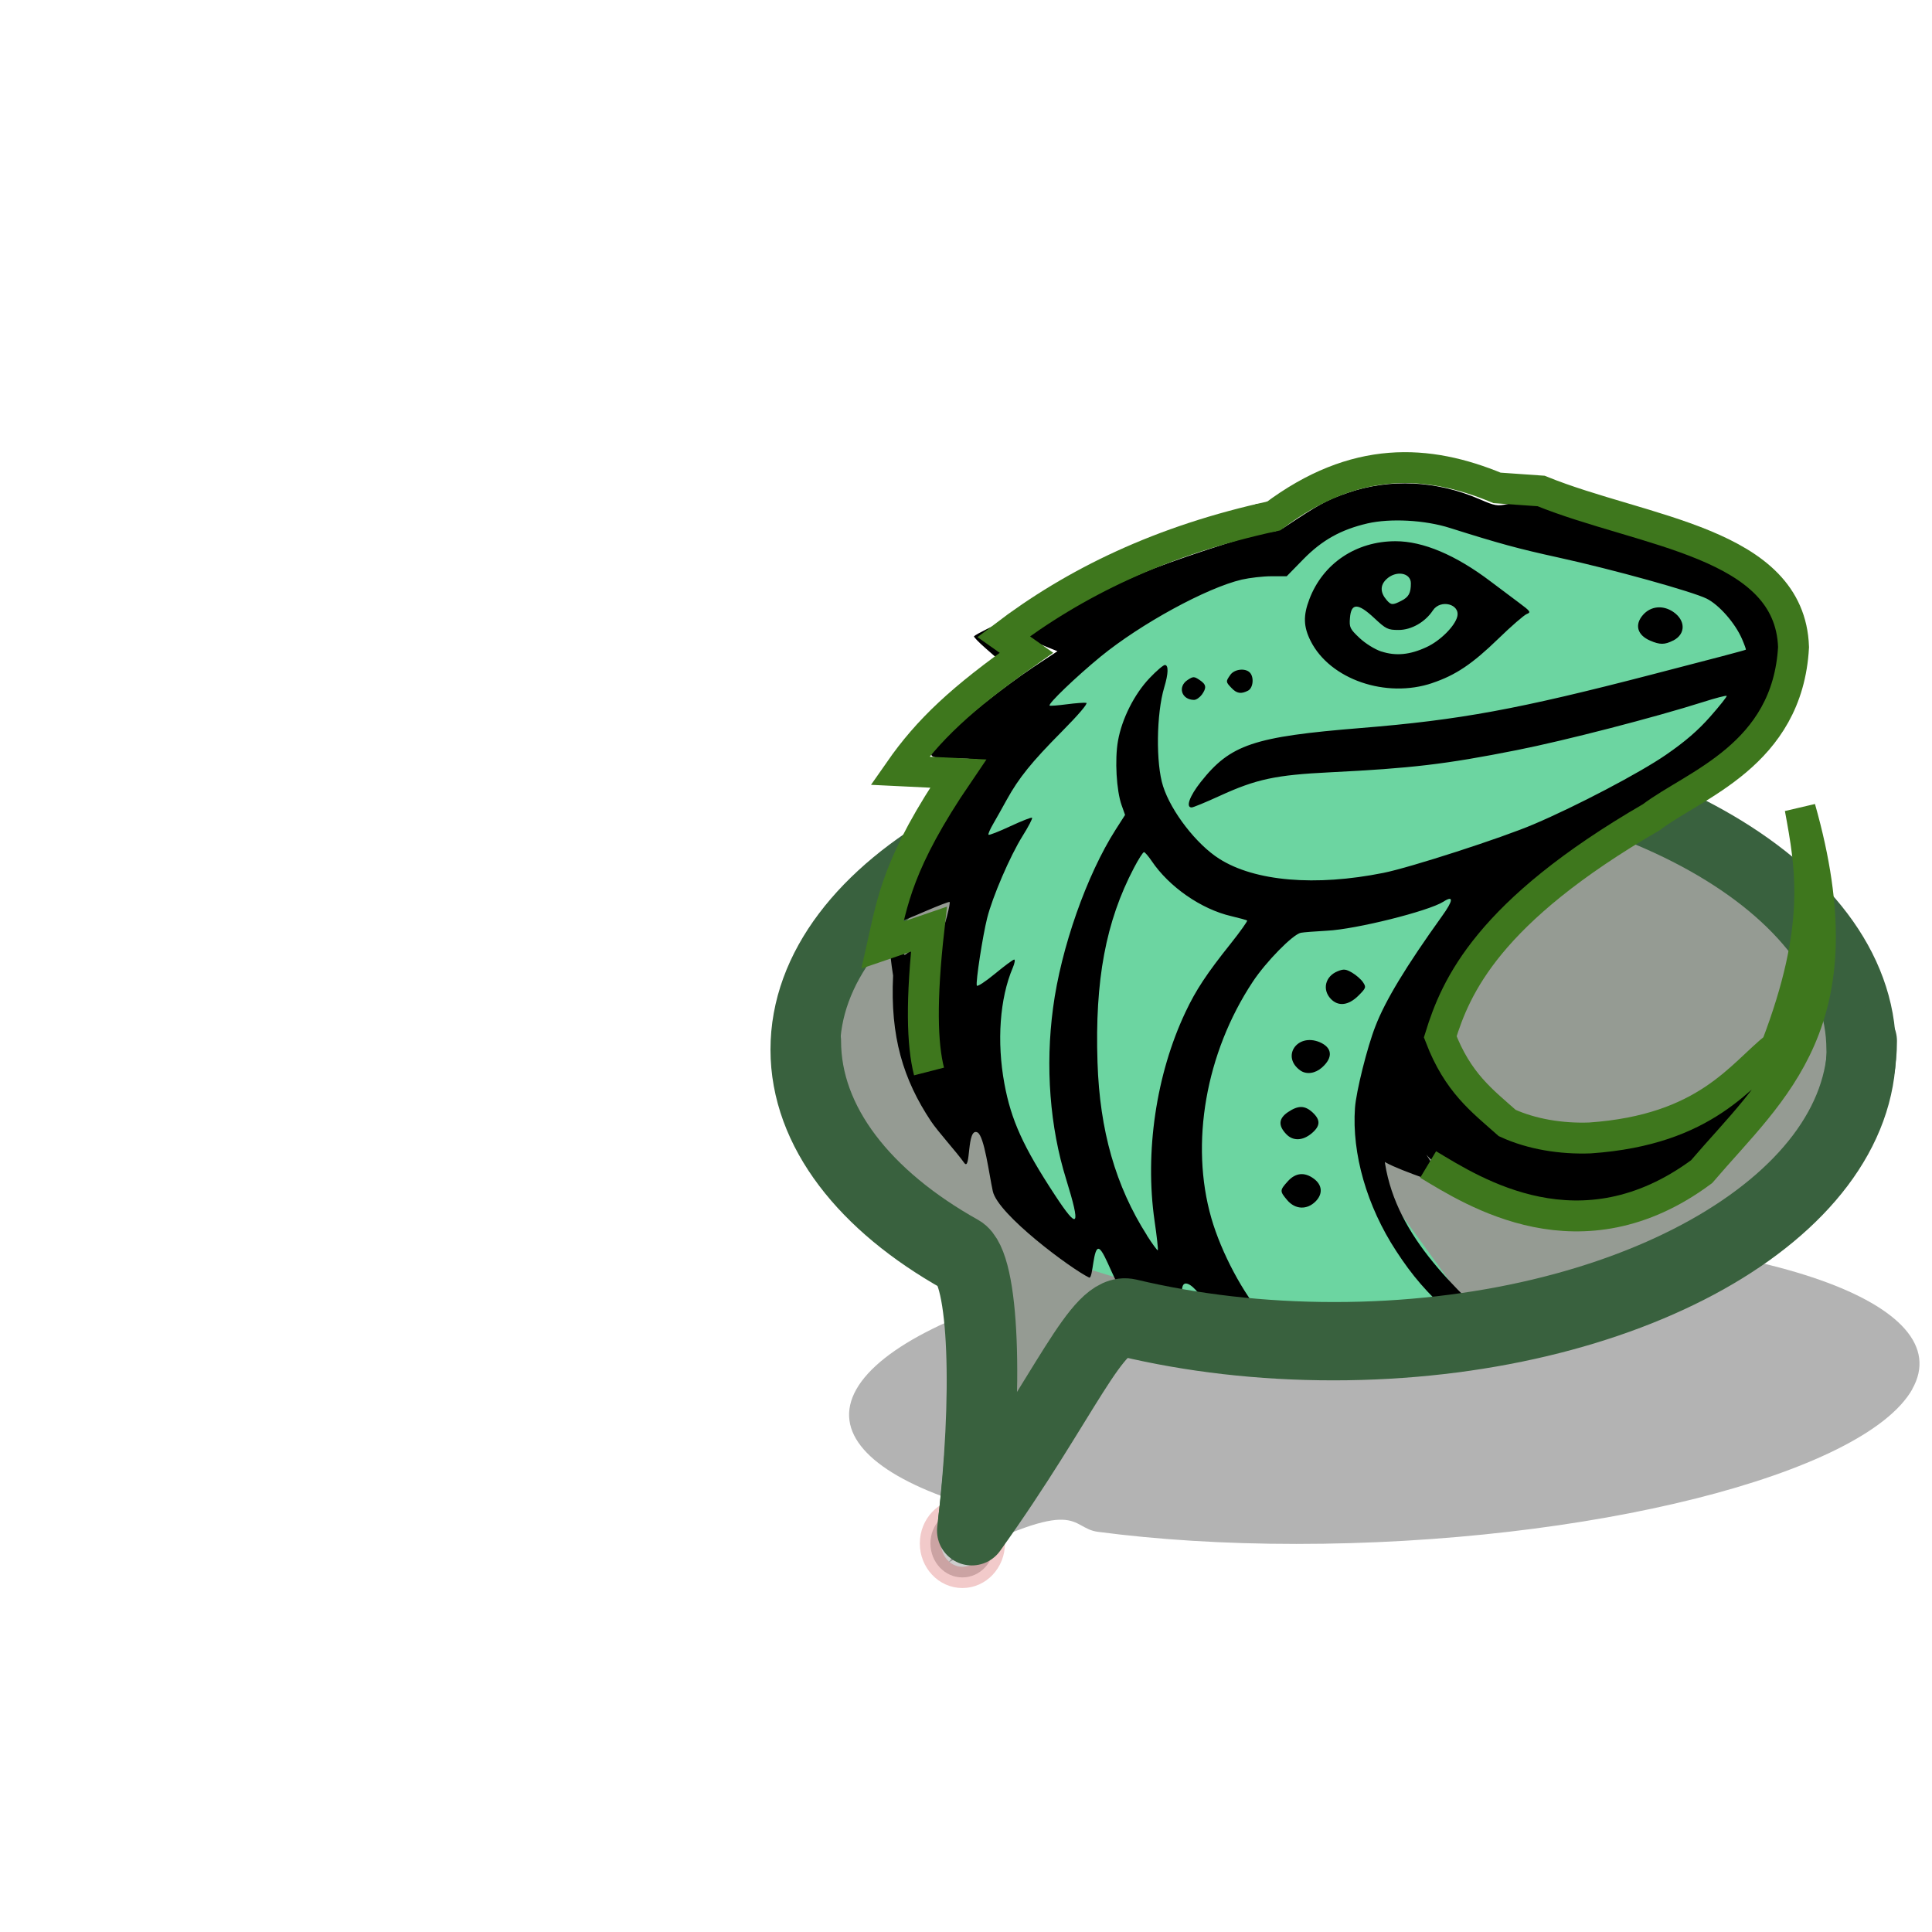 <?xml version="1.0" encoding="UTF-8" standalone="no"?>
<!-- Created with Inkscape (http://www.inkscape.org/) -->

<svg
   width="15mm"
   height="15mm"
   viewBox="0 0 15 15"
   version="1.1"
   id="svg1"
   inkscape:export-filename="folklore-lizard.png"
   inkscape:export-xdpi="96"
   inkscape:export-ydpi="96"
   inkscape:version="1.3.2 (091e20e, 2023-11-25)"
   sodipodi:docname="folklore-lizard.svg"
   xml:space="preserve"
   xmlns:inkscape="http://www.inkscape.org/namespaces/inkscape"
   xmlns:sodipodi="http://sodipodi.sourceforge.net/DTD/sodipodi-0.dtd"
   xmlns="http://www.w3.org/2000/svg"
   xmlns:svg="http://www.w3.org/2000/svg"><sodipodi:namedview
     id="namedview1"
     pagecolor="#ffffff"
     bordercolor="#000000"
     borderopacity="0.25"
     inkscape:showpageshadow="2"
     inkscape:pageopacity="0.0"
     inkscape:pagecheckerboard="0"
     inkscape:deskcolor="#d1d1d1"
     inkscape:document-units="mm"
     showguides="false"
     inkscape:zoom="7.3882493"
     inkscape:cx="40.334318"
     inkscape:cy="15.700607"
     inkscape:window-width="1792"
     inkscape:window-height="993"
     inkscape:window-x="0"
     inkscape:window-y="25"
     inkscape:window-maximized="0"
     inkscape:current-layer="layer1" /><defs
     id="defs1"><linearGradient
       id="linearGradient9"><stop
         style="stop-color:#17360a;stop-opacity:1;"
         offset="0"
         id="stop10" /><stop
         style="stop-color:#4cab1c;stop-opacity:1;"
         offset="1"
         id="stop11" /></linearGradient><linearGradient
       id="linearGradient9-1"><stop
         style="stop-color:#17360a;stop-opacity:1;"
         offset="0"
         id="stop9" /><stop
         style="stop-color:#4cab1c;stop-opacity:1;"
         offset="1"
         id="stop8" /></linearGradient><filter
       inkscape:collect="always"
       style="color-interpolation-filters:sRGB"
       id="filter1"
       x="-0.041"
       y="-0.135"
       width="1.083"
       height="1.271"><feGaussianBlur
         inkscape:collect="always"
         stdDeviation="0.144"
         id="feGaussianBlur1" /></filter></defs><g
     inkscape:label="Layer 1"
     inkscape:groupmode="layer"
     id="layer1"><path
       id="path1-7"
       style="fill:#000000;fill-opacity:0.297;stroke:none;stroke-width:0.54;stroke-linecap:round;stroke-linejoin:round;stroke-dasharray:none;stroke-opacity:1;filter:url(#filter1)"
       d="m 14.847,10.786 c -0.377,0.663 -2.518,1.201 -4.781,1.201 -0.566,0 -1.086,-0.034 -1.542,-0.094 -0.228,-0.03 -0.121,-0.299 -1.158,0.236 0.433,-0.542 0.156,-0.439 0.001,-0.493 C 6.75,11.418 6.461,11.117 6.649,10.786 7.026,10.123 9.167,9.585 11.43,9.585 c 2.264,0 3.793,0.538 3.416,1.201 z"
       sodipodi:nodetypes="ssscssss" /><ellipse
       style="fill:#000000;fill-opacity:0.198;stroke:#c00707;stroke-width:0.165;stroke-dasharray:none;stroke-opacity:0.213"
       id="path5"
       cx="7.472"
       cy="11.983"
       rx="0.248"
       ry="0.264" /><path
       id="path1"
       style="fill:#959b93;fill-opacity:1;stroke:#39613e;stroke-width:0.54;stroke-linecap:round;stroke-linejoin:round;stroke-dasharray:none;stroke-opacity:1"
       d="m 14.451,8.15 c 0,1.269 -1.835,2.297 -4.099,2.297 -0.566,0 -1.105,-0.064 -1.596,-0.181 -0.245,-0.058 -0.478,0.595 -1.211,1.618 0.125,-1.036 0.094,-2.007 -0.092,-2.111 -0.74,-0.415 -1.201,-0.99 -1.201,-1.624 -1e-7,-1.269 1.835,-2.297 4.099,-2.297 2.264,-2e-7 4.099,1.029 4.099,2.297 z"
       sodipodi:nodetypes="ssscssss" /><g
       id="g5"
       transform="translate(7.019,6.589)"><path
         style="fill:#6cd5a1;fill-opacity:1;stroke:none;stroke-width:1.94;stroke-linecap:butt;stroke-linejoin:miter;stroke-dasharray:none;stroke-opacity:1"
         d="M 1.083,2.847 0.382,1.149 0.588,-0.369 1.192,-1.505 l 1.232,-0.705 0.544,-0.084 0.459,-0.371 0.459,-0.024 2.078,0.478 0.483,0.287 0.169,0.383 -0.097,0.454 L 5.734,-0.429 4.514,0.3 4.043,1.101 3.753,1.962 3.714,2.638 4.611,3.875 3.675,3.953 1.24,3.205 Z"
         id="path4"
         sodipodi:nodetypes="ccccccccccccccccccccc" /><g
         id="g4"><path
           style="fill:#000000;stroke-width:1"
           d="M 4.726,3.822 C 4.251,3.403 3.795,2.977 3.727,2.39 3.506,2.418 4.792,2.799 4.63,2.757 4.387,2.694 4.099,2.609 4.11,2.532 c 0.003,-0.021 0.018,0.035 0.042,0.023 L 4.195,2.535 4.129,2.495 C 3.723,1.827 4.007,2.457 4.25,2.515 4.376,2.439 4.381,2.574 4.422,2.592 4.462,2.61 4.626,2.68 4.777,2.716 5.043,2.781 5.086,2.802 5.343,2.795 5.596,2.787 5.971,2.637 6.085,2.583 6.197,2.53 6.754,1.743 6.797,1.664 6.821,1.62 6.211,2.095 5.971,2.149 5.692,2.212 5.488,2.374 5.2,2.342 4.884,2.306 4.745,2.263 4.585,2.152 4.376,2.007 4.116,1.591 4.116,1.478 4.116,1.356 4.282,0.989 4.389,0.845 4.678,0.456 4.89,0.205 5.54,-0.11 6.25,-0.454 6.394,-0.725 6.612,-0.958 6.76,-1.116 6.751,-1.207 6.779,-1.347 6.831,-1.609 6.772,-1.82 6.595,-2.012 6.454,-2.165 6.253,-2.254 5.687,-2.416 5.566,-2.451 5.355,-2.52 5.219,-2.569 4.914,-2.68 4.808,-2.702 4.688,-2.676 c -0.082,0.018 -0.1,0.015 -0.219,-0.037 -0.334,-0.145 -0.696,-0.163 -1.024,-0.05 -0.165,0.057 -0.223,0.089 -0.498,0.272 -0.026,0.017 -0.075,0.032 -0.109,0.032 -0.067,1.029e-4 -0.574,0.16 -0.895,0.282 -0.212,0.081 -0.759,0.34 -0.951,0.451 l -0.11,0.063 0.083,0.036 c 0.045,0.02 0.115,0.049 0.154,0.065 l 0.072,0.029 -0.182,0.12 c -0.238,0.158 -0.576,0.427 -0.713,0.57 -0.131,0.136 -0.126,0.141 0.131,0.143 0.093,6.9957e-4 0.173,0.009 0.179,0.018 0.006,0.009 -0.048,0.093 -0.119,0.186 C 0.337,-0.302 0.096,0.166 0.021,0.405 -0.006,0.489 -0.025,0.559 -0.022,0.561 c 0.003,0.002 0.087,-0.031 0.187,-0.075 0.1,-0.043 0.185,-0.076 0.189,-0.072 0.004,0.004 -0.006,0.054 -0.021,0.113 C 0.286,0.714 0.146,0.913 0.192,1.211 0.237,1.507 0.319,1.632 0.174,1.606 0.026,1.58 0.05,1.05 0.077,0.865 0.087,0.797 0.085,0.788 0.052,0.788 -0.092,0.926 0.138,0.611 -0.141,0.816 -0.4,1.006 0.068,-0.05 0.308,-0.419 c 0.093,-0.142 -0.08,0.183 -0.08,0.183 L 0.071,-0.009 -0.011,0.153 c -0.073,0.438 -0.138,0.428 -0.074,0.832 -0.023,0.474 0.078,0.806 0.294,1.131 0.054,0.081 0.195,0.235 0.257,0.322 0.055,0.079 0.018,-0.278 0.104,-0.235 0.053,0.027 0.09,0.323 0.119,0.456 0.039,0.182 0.609,0.604 0.748,0.671 0.031,0.013 0.03,-0.246 0.078,-0.222 0.048,0.024 0.129,0.299 0.193,0.331 0.128,0.064 0.235,0.117 0.418,0.194 0.091,0.039 -0.027,-0.291 0.077,-0.254 0.103,0.037 0.253,0.368 0.367,0.401 0.228,0.066 0.475,0.119 0.738,0.149 0.235,0.026 0.624,0.041 0.906,0.03 0.198,-0.008 0.369,-0.036 0.513,-0.138 z m -1.368,0.015 C 3.257,3.82 3.106,3.787 3.023,3.765 2.888,3.729 2.863,3.715 2.798,3.642 2.634,3.458 2.463,3.136 2.386,2.869 2.219,2.289 2.342,1.586 2.707,1.034 2.81,0.878 3.019,0.665 3.081,0.653 3.102,0.649 3.194,0.642 3.284,0.637 3.508,0.626 4.072,0.485 4.187,0.412 4.269,0.359 4.265,0.402 4.176,0.525 3.898,0.913 3.737,1.178 3.66,1.378 3.596,1.54 3.51,1.886 3.501,2.013 3.476,2.368 3.593,2.776 3.821,3.124 3.947,3.318 4.058,3.445 4.255,3.626 4.363,3.725 4.445,3.812 4.436,3.819 4.41,3.843 4.027,3.873 3.78,3.871 3.643,3.87 3.463,3.856 3.358,3.837 Z M 3.195,2.739 c 0.058,-0.058 0.053,-0.128 -0.014,-0.177 -0.072,-0.053 -0.142,-0.046 -0.202,0.021 -0.063,0.07 -0.063,0.076 -0.004,0.146 0.062,0.073 0.153,0.077 0.22,0.01 z M 3.164,2.211 c 0.069,-0.058 0.071,-0.104 0.008,-0.163 -0.061,-0.056 -0.112,-0.056 -0.192,-0.002 -0.072,0.049 -0.076,0.104 -0.013,0.17 0.052,0.055 0.127,0.053 0.197,-0.005 z M 3.245,1.699 C 3.333,1.621 3.325,1.544 3.226,1.502 3.051,1.43 2.926,1.616 3.078,1.723 3.125,1.755 3.192,1.746 3.245,1.699 Z M 3.527,1.142 C 3.587,1.082 3.589,1.076 3.564,1.038 3.549,1.015 3.511,0.982 3.479,0.963 3.429,0.934 3.413,0.933 3.366,0.952 3.27,0.991 3.245,1.094 3.313,1.166 c 0.058,0.061 0.137,0.052 0.214,-0.024 z M 1.886,3.002 C 1.643,2.621 1.519,2.188 1.502,1.659 1.481,1.022 1.566,0.566 1.785,0.149 c 0.035,-0.067 0.07,-0.122 0.078,-0.122 0.007,0 0.034,0.031 0.059,0.068 0.136,0.202 0.385,0.375 0.619,0.429 0.063,0.015 0.118,0.03 0.123,0.034 0.004,0.004 -0.053,0.085 -0.127,0.178 C 2.35,0.97 2.265,1.099 2.185,1.269 1.957,1.751 1.868,2.356 1.945,2.89 c 0.018,0.122 0.029,0.225 0.025,0.228 -0.004,0.003 -0.042,-0.049 -0.085,-0.116 z M 1.171,2.689 C 0.925,2.314 0.831,2.107 0.779,1.824 0.719,1.499 0.743,1.162 0.844,0.925 c 0.015,-0.035 0.02,-0.064 0.011,-0.064 -0.009,0 -0.076,0.05 -0.15,0.111 C 0.631,1.033 0.568,1.074 0.565,1.063 0.555,1.036 0.611,0.675 0.645,0.54 0.686,0.375 0.824,0.055 0.92,-0.098 c 0.046,-0.073 0.079,-0.137 0.074,-0.142 -0.005,-0.005 -0.081,0.025 -0.169,0.066 -0.088,0.041 -0.164,0.071 -0.169,0.066 -0.005,-0.005 0.012,-0.043 0.037,-0.086 0.025,-0.043 0.072,-0.127 0.105,-0.187 C 0.891,-0.549 0.989,-0.671 1.224,-0.908 1.351,-1.036 1.43,-1.128 1.415,-1.132 c -0.014,-0.003 -0.082,0.002 -0.151,0.011 -0.069,0.009 -0.129,0.014 -0.134,0.01 -0.014,-0.013 0.205,-0.223 0.396,-0.38 0.312,-0.255 0.823,-0.534 1.096,-0.598 0.062,-0.014 0.165,-0.026 0.23,-0.026 L 2.971,-2.115 3.1,-2.247 c 0.146,-0.149 0.292,-0.23 0.497,-0.278 0.178,-0.041 0.446,-0.027 0.641,0.035 0.386,0.122 0.53,0.161 0.84,0.229 0.429,0.094 1.043,0.265 1.154,0.32 0.097,0.049 0.22,0.189 0.274,0.313 0.019,0.044 0.032,0.081 0.03,0.083 -0.007,0.005 -0.254,0.07 -0.73,0.193 -1.04,0.27 -1.493,0.353 -2.256,0.415 -0.839,0.068 -1.016,0.128 -1.247,0.42 -0.086,0.109 -0.118,0.197 -0.07,0.197 0.012,0 0.109,-0.04 0.216,-0.089 0.286,-0.131 0.434,-0.163 0.86,-0.184 0.627,-0.031 0.895,-0.062 1.448,-0.172 0.37,-0.073 1.07,-0.254 1.445,-0.373 0.097,-0.031 0.181,-0.053 0.185,-0.048 0.004,0.004 -0.053,0.076 -0.127,0.16 -0.095,0.108 -0.196,0.195 -0.344,0.297 -0.201,0.139 -0.694,0.398 -1.026,0.539 C 4.646,-0.085 3.928,0.147 3.722,0.188 3.194,0.294 2.724,0.254 2.448,0.079 2.272,-0.032 2.074,-0.287 2.011,-0.485 c -0.057,-0.177 -0.052,-0.563 0.009,-0.767 0.033,-0.109 0.034,-0.174 0.005,-0.174 -0.012,0 -0.066,0.046 -0.119,0.102 -0.118,0.124 -0.215,0.316 -0.245,0.487 -0.026,0.146 -0.012,0.386 0.028,0.499 l 0.027,0.076 -0.073,0.114 C 1.418,0.204 1.218,0.773 1.157,1.236 1.096,1.691 1.132,2.161 1.259,2.568 1.374,2.94 1.354,2.968 1.171,2.689 Z M 2.311,-1.194 c 0.04,-0.056 0.036,-0.081 -0.017,-0.116 -0.042,-0.028 -0.049,-0.028 -0.092,0 -0.08,0.052 -0.048,0.154 0.049,0.155 0.017,2.984e-4 0.044,-0.018 0.06,-0.04 z M 2.671,-1.227 c 0.04,-0.021 0.048,-0.106 0.013,-0.141 -0.036,-0.036 -0.12,-0.026 -0.151,0.019 -0.036,0.051 -0.036,0.054 0.009,0.101 0.041,0.044 0.075,0.049 0.129,0.021 z m 1.43,-0.059 c 0.182,-0.061 0.311,-0.148 0.513,-0.344 0.101,-0.098 0.2,-0.184 0.221,-0.192 0.034,-0.013 0.029,-0.021 -0.06,-0.087 C 4.722,-1.949 4.623,-2.023 4.555,-2.074 4.282,-2.281 4.029,-2.387 3.816,-2.387 c -0.307,0 -0.564,0.173 -0.669,0.45 -0.049,0.128 -0.046,0.214 0.01,0.325 0.15,0.298 0.585,0.448 0.945,0.326 z M 3.707,-1.53 c -0.053,-0.018 -0.124,-0.062 -0.171,-0.106 -0.074,-0.07 -0.08,-0.082 -0.074,-0.155 0.009,-0.118 0.062,-0.118 0.189,0.001 0.091,0.085 0.105,0.092 0.189,0.092 0.099,0 0.206,-0.061 0.266,-0.152 0.059,-0.089 0.214,-0.049 0.189,0.049 -0.019,0.074 -0.132,0.187 -0.238,0.236 -0.129,0.06 -0.238,0.071 -0.351,0.034 z m 0.041,-0.399 c -0.051,-0.058 -0.053,-0.114 -0.005,-0.161 0.074,-0.073 0.192,-0.054 0.192,0.03 0,0.076 -0.017,0.107 -0.075,0.136 -0.066,0.034 -0.079,0.033 -0.112,-0.005 z m 2.224,0.313 c 0.098,-0.05 0.097,-0.157 -7.695e-4,-0.223 -0.081,-0.054 -0.174,-0.044 -0.234,0.024 -0.067,0.076 -0.045,0.157 0.056,0.2 0.076,0.033 0.113,0.032 0.178,-0.001 z m -5.916,0.991 c 0.037,0.062 0.015,-0.184 0.06,-0.242 0.089,-0.115 0.312,-0.419 0.498,-0.532 l 0.117,-0.071 -0.098,-0.086 c -0.054,-0.047 -0.094,-0.089 -0.09,-0.093 0.087,-0.078 1.816,-0.817 1.961,-0.859 0.579,-0.171 0.049,-0.169 0.29,-0.169 0.049,0 0.084,-0.018 0.156,-0.082 0.158,-0.141 0.469,-0.265 0.75,-0.3 0.194,-0.024 0.434,0.005 0.672,0.083 0.171,0.056 0.043,0.187 0.218,0.187 0.186,0 0.288,-0.023 0.496,0.053 0.12,0.044 0.423,0.136 0.584,0.182 0.361,0.105 0.568,0.184 0.714,0.245 l 0.38,0.272 c -0.633,-0.467 -1.945,-1.027 -3.133,-0.913 -0.327,0.023 -1.772,0.646 -1.849,0.698 -0.207,0.141 -1.944,1.256 -1.725,1.626 z"
           id="path2"
           sodipodi:nodetypes="ccssssssscsscssssssssssssssssscsscsscsssssssssssssccsccsssscssssssscscsssssssssssssssscssssccsssscsssssssssssssssssssssssssssssssssssssssssscssssssssssssssssssssssssssscssssssssssssssssssssssssssssssssssssssssssccssscssscsssssssscccss" /><path
           style="fill:none;fill-opacity:0.343;stroke:#3e771d;stroke-width:0.24;stroke-linecap:butt;stroke-linejoin:miter;stroke-dasharray:none;stroke-opacity:1"
           d="M 4.069,2.452 C 4.42,2.663 5.254,3.203 6.192,2.508 6.745,1.861 7.428,1.345 6.957,-0.314 7.042,0.147 7.128,0.608 6.773,1.536 6.496,1.755 6.233,2.183 5.325,2.246 5.103,2.254 4.873,2.217 4.683,2.13 4.486,1.955 4.3,1.818 4.163,1.461 4.284,1.07 4.531,0.492 5.803,-0.245 6.134,-0.497 6.86,-0.725 6.906,-1.565 6.878,-2.382 5.739,-2.455 4.946,-2.777 L 4.604,-2.801 C 4.067,-3.024 3.503,-3.058 2.87,-2.583 1.994,-2.394 1.322,-2.064 0.773,-1.646 l 0.177,0.125 c -0.506,0.356 -0.763,0.599 -0.984,0.916 l 0.454,0.022 C -0.048,0.104 -0.091,0.411 -0.167,0.748 L 0.193,0.625 C 0.131,1.177 0.14,1.52 0.194,1.73"
           id="path3"
           sodipodi:nodetypes="ccccccccccccccccccc" /></g></g><path
       id="path1-4"
       style="fill:none;fill-opacity:1;stroke:#39613e;stroke-width:0.54;stroke-linecap:round;stroke-linejoin:round;stroke-dasharray:none;stroke-opacity:1"
       d="m 14.458,8.082 c 0,1.269 -1.835,2.297 -4.099,2.297 -0.566,0 -1.105,-0.064 -1.596,-0.181 C 8.518,10.141 8.285,10.794 7.553,11.817 7.678,10.781 7.646,9.81 7.461,9.706 6.721,9.292 6.26,8.716 6.26,8.082"
       sodipodi:nodetypes="csscsc" /></g></svg>
